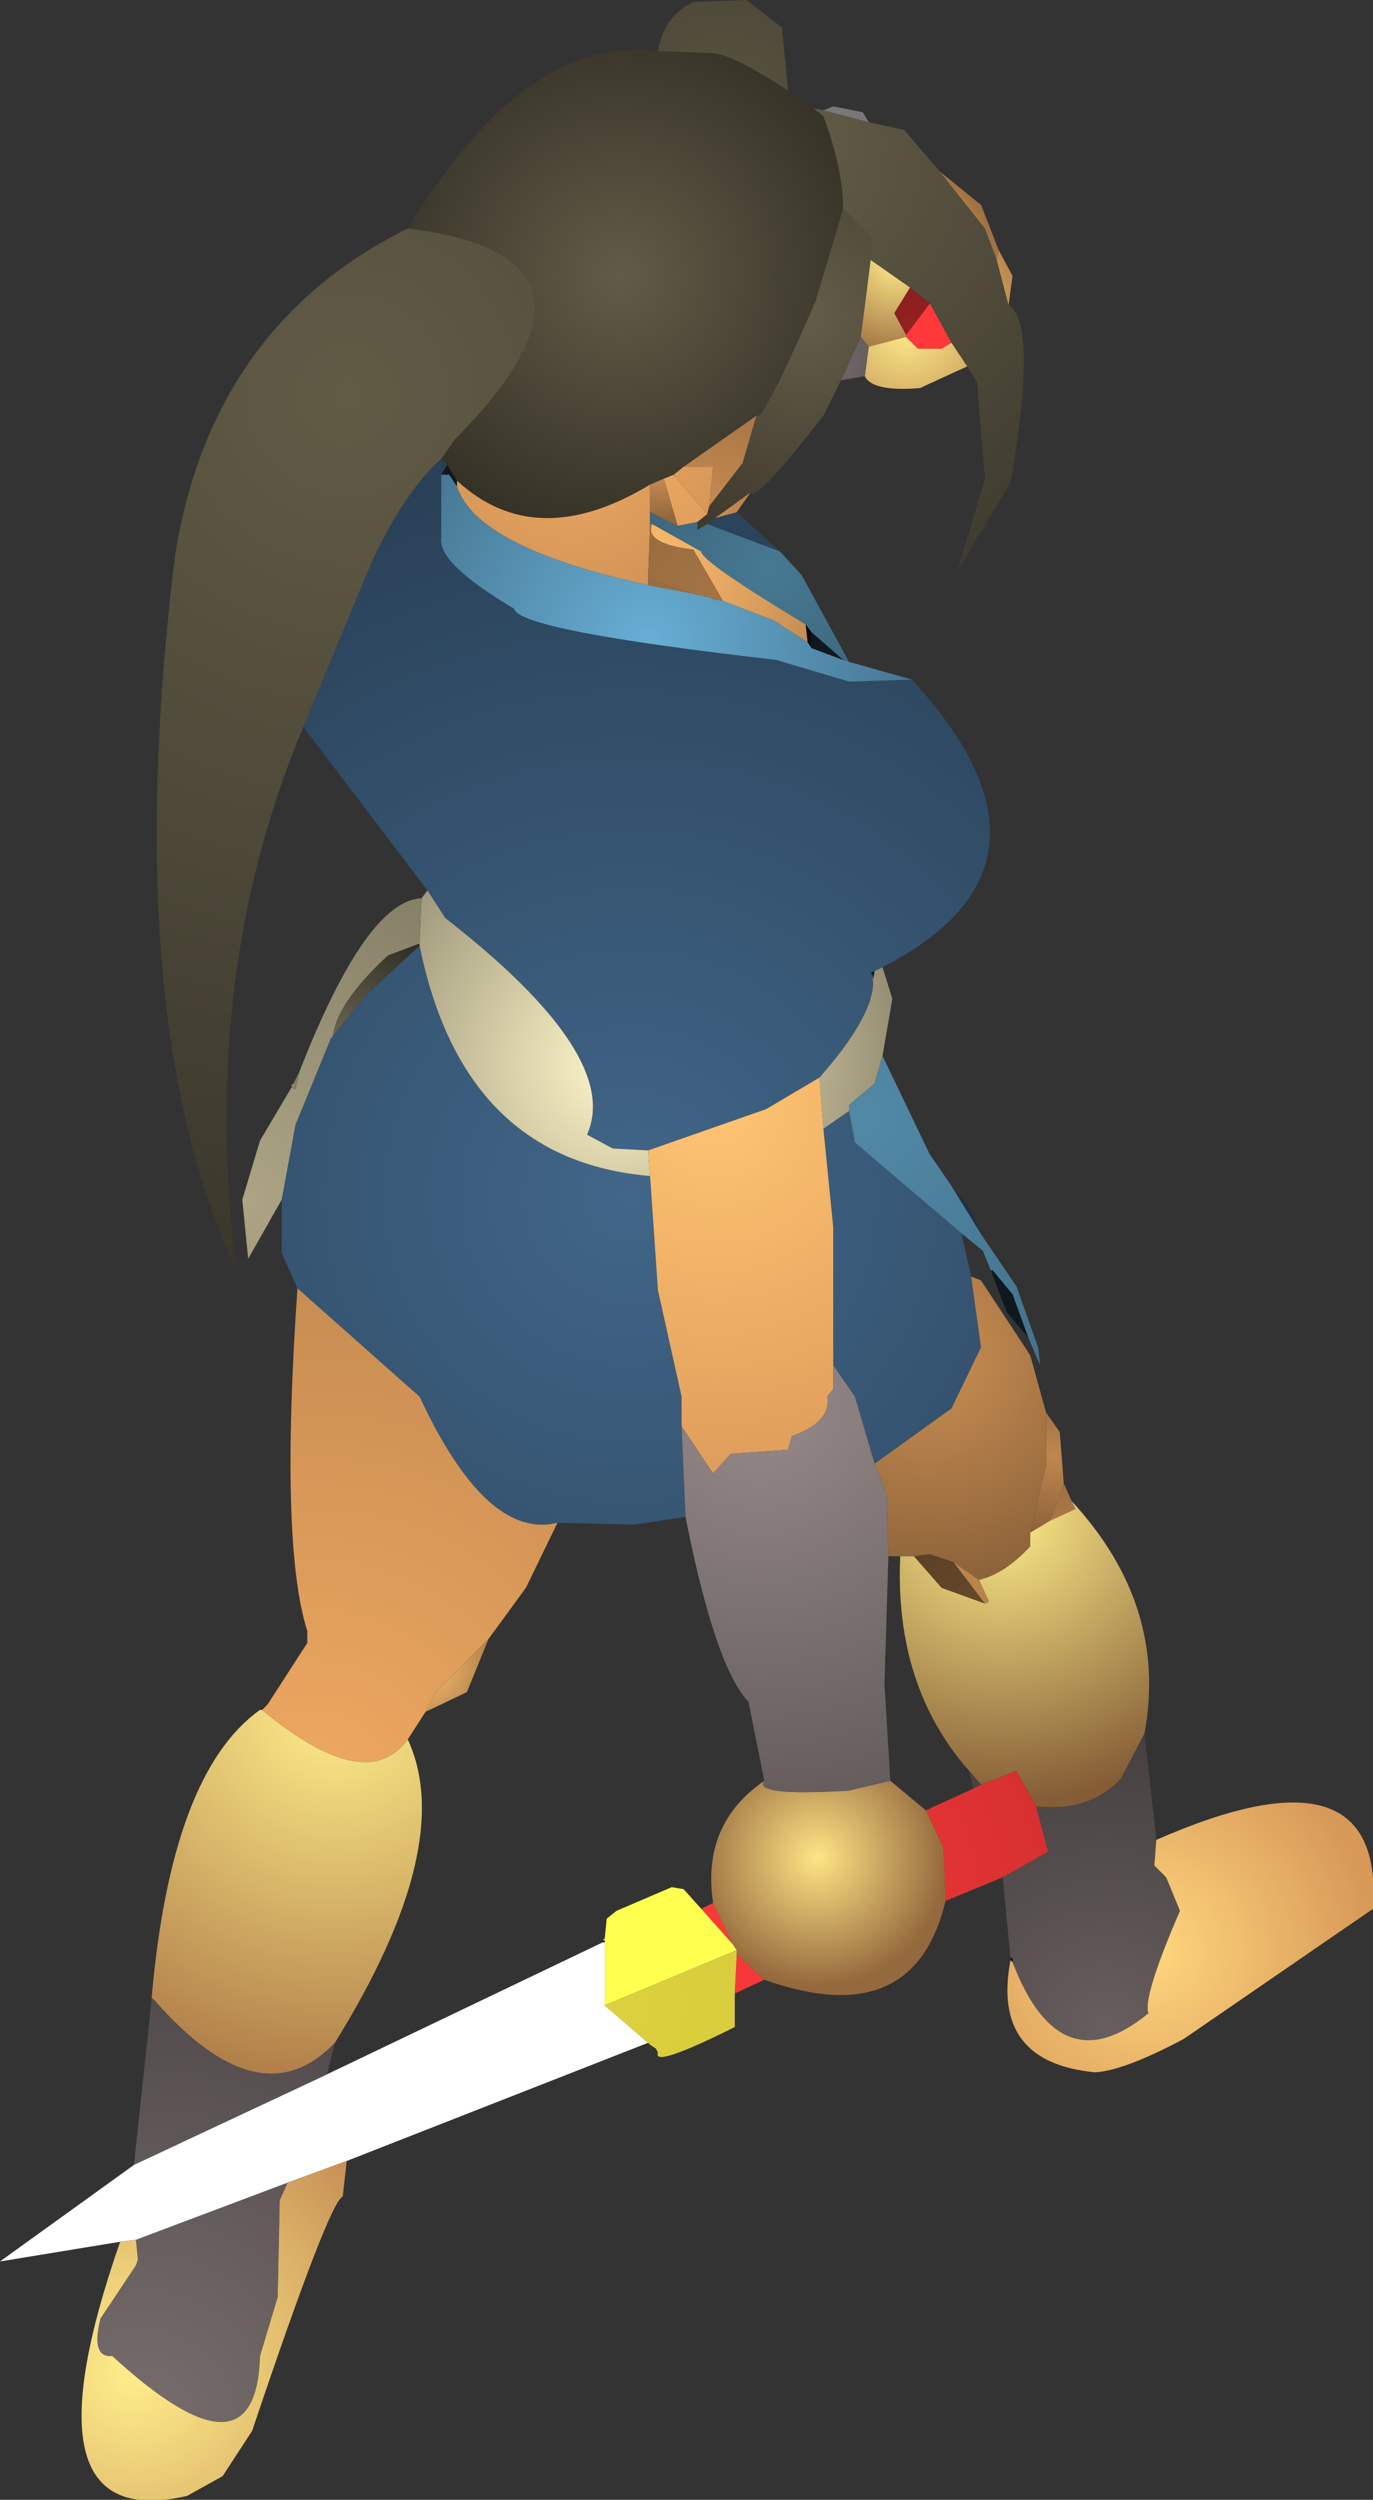 <?xml version="1.0" encoding="UTF-8" standalone="no"?>
<svg xmlns:ffdec="https://www.free-decompiler.com/flash" xmlns:xlink="http://www.w3.org/1999/xlink" ffdec:objectType="shape" height="63.45px" width="34.85px" xmlns="http://www.w3.org/2000/svg">
  <rect width="100%" height="100%" fill="#333333" stroke="none"/>
  <g transform="matrix(1.0, 0.0, 0.0, 1.0, 8.95, 62.15)">
    <path d="M11.05 -59.85 Q9.6 -60.8 9.1 -60.8 L7.75 -60.85 Q7.9 -61.75 8.65 -62.1 L10.0 -62.15 10.9 -61.45 11.05 -59.85" fill="url(#gradient0)" fill-rule="evenodd" stroke="none"/>
    <path d="M7.75 -60.85 L9.1 -60.8 Q9.6 -60.8 11.05 -59.85 L11.7 -59.4 11.95 -59.2 Q12.45 -57.85 12.45 -56.85 L11.75 -54.5 Q10.4 -51.4 10.25 -51.6 L8.4 -50.3 8.15 -50.1 7.9 -50.0 7.55 -49.85 Q4.65 -48.1 2.65 -49.95 L2.4 -50.35 2.25 -50.5 2.6 -51.0 Q7.2 -55.65 1.4 -56.35 4.4 -61.3 7.75 -60.85" fill="url(#gradient1)" fill-rule="evenodd" stroke="none"/>
    <path d="M1.4 -56.35 Q7.2 -55.65 2.6 -51.0 L2.25 -50.5 Q1.3 -49.65 0.45 -47.8 L-1.25 -43.7 Q-3.9 -37.4 -2.95 -29.9 -5.95 -36.35 -4.5 -48.1 -3.55 -53.9 1.4 -56.35" fill="url(#gradient2)" fill-rule="evenodd" stroke="none"/>
    <path d="M2.25 -50.5 L2.4 -50.35 2.25 -50.1 2.25 -48.5 Q2.15 -47.85 4.1 -46.7 4.2 -46.15 10.75 -45.4 L12.6 -44.85 14.2 -44.9 Q18.5 -40.2 13.45 -37.6 L13.25 -37.5 13.15 -37.45 13.2 -37.4 Q13.35 -36.5 11.85 -34.8 L10.5 -34.0 7.5 -32.95 6.6 -33.0 5.95 -33.35 Q6.85 -35.35 2.35 -38.85 L1.9 -39.55 -1.25 -43.7 0.45 -47.8 Q1.3 -49.65 2.25 -50.5 M9.75 -49.15 L10.85 -48.15 9.0 -48.85 9.2 -49.0 9.75 -49.15 M15.45 -30.85 L15.7 -29.75 15.95 -27.95 15.2 -26.4 13.25 -25.0 12.75 -26.7 12.2 -27.5 12.2 -31.0 11.95 -33.5 12.6 -33.95 12.75 -33.15 15.45 -30.85 M-1.4 -29.45 L-1.8 -30.35 -1.8 -31.7 -1.45 -33.6 -0.55 -35.8 -0.5 -35.85 0.35 -36.9 1.7 -38.15 Q2.8 -32.7 7.55 -32.3 L7.75 -29.4 8.35 -26.7 8.35 -25.95 8.45 -23.65 7.15 -23.45 5.2 -23.5 Q3.4 -23.05 1.7 -26.7 L-1.4 -29.45" fill="url(#gradient3)" fill-rule="evenodd" stroke="none"/>
    <path d="M12.45 -56.85 Q12.45 -57.85 11.95 -59.2 L11.7 -59.4 11.95 -59.35 13.1 -59.05 14.0 -58.85 14.9 -57.8 16.05 -56.35 16.35 -55.55 16.65 -54.4 Q17.4 -53.95 16.7 -49.9 L15.35 -47.65 16.05 -50.0 15.85 -52.45 15.6 -52.85 15.2 -53.45 14.65 -54.45 14.15 -54.85 13.15 -55.55 13.15 -56.15 12.45 -56.85" fill="url(#gradient4)" fill-rule="evenodd" stroke="none"/>
    <path d="M10.25 -51.6 Q10.4 -51.4 11.75 -54.5 L12.45 -56.85 13.15 -56.15 13.15 -55.55 12.9 -53.6 12.4 -52.5 11.95 -51.6 Q10.2 -49.35 10.1 -49.65 L9.2 -49.0 9.0 -48.85 8.75 -48.7 8.75 -48.9 9.0 -49.1 9.05 -49.3 9.9 -50.4 10.25 -51.6" fill="url(#gradient5)" fill-rule="evenodd" stroke="none"/>
    <path d="M8.4 -50.3 L10.25 -51.6 9.9 -50.4 9.05 -49.3 9.15 -50.3 8.4 -50.3 M10.1 -49.65 L9.75 -49.15 9.2 -49.0 10.1 -49.65" fill="url(#gradient6)" fill-rule="evenodd" stroke="none"/>
    <path d="M8.15 -50.1 L8.4 -50.3 9.15 -50.3 9.05 -49.3 9.0 -49.1 8.15 -50.1" fill="url(#gradient7)" fill-rule="evenodd" stroke="none"/>
    <path d="M11.95 -59.35 L12.2 -59.45 12.95 -59.3 13.1 -59.05 11.95 -59.35" fill="url(#gradient8)" fill-rule="evenodd" stroke="none"/>
    <path d="M14.9 -57.8 L15.95 -56.95 16.4 -55.8 16.35 -55.55 16.05 -56.35 14.9 -57.8 M13.15 -55.55 L14.15 -54.85 13.75 -54.2 14.05 -53.65 14.05 -53.6 13.1 -53.35 12.9 -53.6 13.15 -55.55" fill="url(#gradient9)" fill-rule="evenodd" stroke="none"/>
    <path d="M16.4 -55.8 L16.75 -55.15 16.65 -54.4 16.35 -55.55 16.4 -55.8 M15.6 -52.85 L14.4 -52.3 Q13.2 -52.2 13.0 -52.6 L13.1 -53.35 14.05 -53.6 14.35 -53.3 14.95 -53.3 15.2 -53.45 15.6 -52.85" fill="url(#gradient10)" fill-rule="evenodd" stroke="none"/>
    <path d="M13.0 -52.6 L12.4 -52.5 12.9 -53.6 13.1 -53.35 13.0 -52.6" fill="url(#gradient11)" fill-rule="evenodd" stroke="none"/>
    <path d="M14.65 -54.45 L15.2 -53.45 14.95 -53.3 14.35 -53.3 14.05 -53.6 14.05 -53.65 14.65 -54.45" fill="url(#gradient12)" fill-rule="evenodd" stroke="none"/>
    <path d="M14.15 -54.85 L14.65 -54.45 14.05 -53.65 13.75 -54.2 14.15 -54.85" fill="url(#gradient13)" fill-rule="evenodd" stroke="none"/>
    <path d="M2.4 -50.35 L2.65 -49.95 2.65 -49.8 2.45 -50.1 2.25 -50.1 2.4 -50.35" fill="url(#gradient14)" fill-rule="evenodd" stroke="none"/>
    <path d="M2.65 -49.95 Q4.65 -48.1 7.55 -49.85 L7.55 -49.15 7.55 -48.85 7.5 -47.45 7.5 -47.3 Q3.15 -48.25 2.65 -49.8 L2.65 -49.95" fill="url(#gradient15)" fill-rule="evenodd" stroke="none"/>
    <path d="M12.6 -45.35 L14.2 -44.9 12.6 -44.85 10.75 -45.4 Q4.2 -46.15 4.1 -46.7 2.15 -47.85 2.25 -48.5 L2.25 -50.1 2.45 -50.1 2.65 -49.8 Q3.15 -48.25 7.5 -47.3 L8.55 -47.1 8.6 -47.1 8.75 -47.05 8.85 -47.05 8.95 -47.0 9.05 -47.0 9.15 -46.95 9.4 -46.9 10.7 -46.4 11.55 -45.85 11.65 -45.7 12.45 -45.4 12.6 -45.35" fill="url(#gradient16)" fill-rule="evenodd" stroke="none"/>
    <path d="M7.9 -50.0 L8.15 -50.1 9.0 -49.1 8.75 -48.9 8.25 -48.8 7.9 -50.0" fill="url(#gradient17)" fill-rule="evenodd" stroke="none"/>
    <path d="M7.55 -49.85 L7.9 -50.0 8.25 -48.8 7.55 -49.15 7.55 -49.85" fill="url(#gradient18)" fill-rule="evenodd" stroke="none"/>
    <path d="M10.85 -48.15 L11.4 -47.55 12.6 -45.35 12.45 -45.4 11.65 -46.1 11.5 -46.3 Q8.85 -47.9 8.85 -48.15 L7.6 -48.85 7.55 -48.85 7.55 -49.15 8.25 -48.8 8.75 -48.9 8.75 -48.7 9.0 -48.85 10.85 -48.15" fill="url(#gradient19)" fill-rule="evenodd" stroke="none"/>
    <path d="M9.4 -46.9 L9.15 -46.95 9.05 -47.0 8.95 -47.0 8.85 -47.05 8.75 -47.05 8.6 -47.1 8.55 -47.1 7.5 -47.45 7.55 -48.85 7.6 -48.85 Q7.4 -48.35 8.65 -48.2 L9.4 -46.9" fill="url(#gradient20)" fill-rule="evenodd" stroke="none"/>
    <path d="M8.55 -47.1 L7.5 -47.3 7.5 -47.45 8.55 -47.1" fill="url(#gradient21)" fill-rule="evenodd" stroke="none"/>
    <path d="M11.5 -46.3 L11.55 -45.85 10.7 -46.4 9.4 -46.9 8.65 -48.2 Q7.4 -48.35 7.6 -48.85 L8.85 -48.15 Q8.85 -47.9 11.5 -46.3" fill="url(#gradient22)" fill-rule="evenodd" stroke="none"/>
    <path d="M11.65 -46.1 L11.65 -45.7 11.55 -45.85 11.5 -46.3 11.65 -46.1" fill="url(#gradient23)" fill-rule="evenodd" stroke="none"/>
    <path d="M11.65 -45.7 L11.65 -46.1 12.45 -45.4 11.65 -45.7 M13.25 -37.5 L13.2 -37.2 13.2 -37.4 13.15 -37.45 13.25 -37.5" fill="url(#gradient24)" fill-rule="evenodd" stroke="none"/>
    <path d="M13.45 -37.6 L13.7 -36.8 13.45 -35.35 13.25 -34.65 12.6 -34.1 12.6 -33.95 11.95 -33.5 11.85 -34.8 Q13.35 -36.5 13.2 -37.4 L13.2 -37.2 13.25 -37.5 13.45 -37.6 M1.75 -39.35 L1.9 -39.55 2.35 -38.85 Q6.85 -35.35 5.95 -33.35 L6.6 -33.0 7.5 -32.95 7.55 -32.3 Q2.8 -32.7 1.7 -38.15 L1.7 -38.2 1.75 -39.35" fill="url(#gradient25)" fill-rule="evenodd" stroke="none"/>
    <path d="M-1.8 -31.7 L-2.65 -30.2 -2.8 -31.7 -2.35 -33.2 -1.55 -34.55 -1.45 -34.5 -1.35 -34.95 Q0.35 -39.3 1.75 -39.35 L1.7 -38.2 0.9 -37.9 Q-0.4 -36.7 -0.5 -35.85 L-0.55 -35.8 -1.45 -33.6 -1.8 -31.7 M-1.55 -34.6 L-1.5 -34.65 -1.45 -34.55 -1.55 -34.6" fill="url(#gradient26)" fill-rule="evenodd" stroke="none"/>
    <path d="M-1.55 -34.55 L-1.55 -34.6 -1.45 -34.55 -1.5 -34.65 -1.35 -34.95 -1.45 -34.5 -1.55 -34.55 M1.7 -38.2 L1.7 -38.15 0.35 -36.9 -0.5 -35.85 Q-0.4 -36.7 0.9 -37.9 L1.7 -38.2" fill="url(#gradient27)" fill-rule="evenodd" stroke="none"/>
    <path d="M7.55 -32.3 L7.5 -32.95 10.5 -34.0 11.85 -34.8 11.95 -33.5 12.2 -31.0 12.2 -27.5 12.2 -26.9 12.05 -26.7 Q12.15 -26.05 11.15 -25.7 L11.05 -25.35 9.6 -25.25 9.15 -24.75 8.35 -25.95 8.35 -26.7 7.75 -29.4 7.55 -32.3" fill="url(#gradient28)" fill-rule="evenodd" stroke="none"/>
    <path d="M13.45 -35.35 L14.65 -32.85 15.2 -32.05 16.0 -30.75 16.85 -29.5 17.4 -27.95 17.45 -27.5 17.15 -28.2 16.75 -29.3 16.25 -29.9 16.2 -29.9 16.0 -30.4 15.45 -30.85 12.75 -33.15 12.6 -33.95 12.6 -34.1 13.25 -34.65 13.45 -35.35" fill="url(#gradient29)" fill-rule="evenodd" stroke="none"/>
    <path d="M15.7 -29.75 L15.95 -29.65 17.2 -27.75 17.6 -26.3 17.6 -24.95 17.2 -23.25 17.2 -22.9 Q16.55 -22.2 15.9 -22.05 L15.25 -22.5 14.65 -22.7 14.25 -22.65 13.9 -22.65 13.6 -22.65 13.55 -24.25 13.25 -25.0 15.2 -26.4 15.95 -27.95 15.7 -29.75" fill="url(#gradient30)" fill-rule="evenodd" stroke="none"/>
    <path d="M8.45 -23.65 L8.35 -25.95 9.15 -24.75 9.6 -25.25 11.05 -25.35 11.15 -25.7 Q12.15 -26.05 12.05 -26.7 L12.2 -26.9 12.2 -27.5 12.75 -26.7 13.25 -25.0 13.55 -24.25 13.6 -22.65 13.5 -19.4 13.65 -16.95 12.6 -16.7 Q10.15 -16.55 10.45 -16.95 L10.05 -18.95 Q9.2 -19.85 8.45 -23.65" fill="url(#gradient31)" fill-rule="evenodd" stroke="none"/>
    <path d="M-2.15 -18.9 L-1.15 -20.45 -1.15 -20.75 Q-1.85 -22.95 -1.4 -29.45 L1.7 -26.7 Q3.4 -23.05 5.2 -23.5 L4.4 -21.85 3.45 -20.55 2.1 -19.2 1.85 -18.7 1.4 -18.0 Q0.35 -16.55 -2.3 -18.75 L-2.15 -18.9" fill="url(#gradient32)" fill-rule="evenodd" stroke="none"/>
    <path d="M15.2 -32.05 L15.7 -31.45 16.0 -30.75 15.2 -32.05" fill="url(#gradient33)" fill-rule="evenodd" stroke="none"/>
    <path d="M17.15 -28.2 L16.6 -28.85 16.2 -29.9 16.25 -29.9 16.75 -29.3 17.15 -28.2" fill="url(#gradient34)" fill-rule="evenodd" stroke="none"/>
    <path d="M-2.35 -18.75 L-2.15 -18.9 -2.3 -18.75 -2.35 -18.75" fill="url(#gradient35)" fill-rule="evenodd" stroke="none"/>
    <path d="M-5.1 -11.45 Q-4.6 -17.15 -2.35 -18.75 L-2.3 -18.75 Q0.35 -16.55 1.4 -18.0 2.65 -15.3 -0.45 -10.3 -2.35 -8.3 -5.05 -11.4 L-5.1 -11.45" fill="url(#gradient36)" fill-rule="evenodd" stroke="none"/>
    <path d="M-5.1 -11.4 L-5.1 -11.45 -5.05 -11.4 -5.1 -11.4" fill="url(#gradient37)" fill-rule="evenodd" stroke="none"/>
    <path d="M-5.55 -7.2 L-5.1 -11.4 -5.05 -11.4 Q-2.35 -8.3 -0.45 -10.3 L-0.65 -9.5 -0.75 -9.45 -5.55 -7.2 M-1.65 -6.75 L-1.85 -6.3 -1.9 -3.85 -2.35 -2.35 Q-2.45 1.0 -6.1 -2.35 -6.65 -2.3 -6.4 -3.3 L-5.5 -4.65 -5.45 -4.8 -5.5 -5.3 -1.65 -6.75" fill="url(#gradient38)" fill-rule="evenodd" stroke="none"/>
    <path d="M17.6 -26.3 L17.95 -25.8 18.05 -24.5 18.05 -24.45 17.7 -23.55 17.2 -23.25 17.6 -24.95 17.6 -26.3" fill="url(#gradient39)" fill-rule="evenodd" stroke="none"/>
    <path d="M18.05 -24.5 L18.25 -24.05 18.35 -23.85 17.7 -23.55 18.05 -24.45 18.05 -24.5" fill="url(#gradient40)" fill-rule="evenodd" stroke="none"/>
    <path d="M18.25 -24.05 Q20.7 -21.4 20.1 -18.15 L19.5 -17.0 Q18.7 -16.15 17.35 -16.3 L16.85 -17.2 15.95 -16.85 15.65 -17.2 Q13.75 -19.35 13.9 -22.65 L14.25 -22.65 14.95 -21.85 16.05 -21.45 16.15 -21.5 15.9 -22.05 Q16.55 -22.2 17.2 -22.9 L17.2 -23.25 17.7 -23.55 18.35 -23.85 18.25 -24.05" fill="url(#gradient41)" fill-rule="evenodd" stroke="none"/>
    <path d="M14.25 -22.65 L14.65 -22.7 15.25 -22.5 16.05 -21.45 14.95 -21.85 14.25 -22.65" fill="url(#gradient42)" fill-rule="evenodd" stroke="none"/>
    <path d="M15.25 -22.5 L15.9 -22.05 16.15 -21.5 16.05 -21.45 15.25 -22.5" fill="url(#gradient43)" fill-rule="evenodd" stroke="none"/>
    <path d="M20.1 -18.15 L20.4 -15.45 20.35 -14.8 20.65 -14.5 21.0 -13.65 Q20.05 -11.45 20.2 -11.05 17.95 -9.2 16.75 -12.35 L16.75 -12.45 16.7 -12.45 16.5 -14.5 17.65 -15.15 17.35 -16.3 Q18.7 -16.15 19.5 -17.0 L20.1 -18.15 M15.95 -16.85 L15.75 -16.75 15.65 -17.2 15.95 -16.85" fill="url(#gradient44)" fill-rule="evenodd" stroke="none"/>
    <path d="M16.5 -14.5 L15.05 -13.9 15.0 -15.25 14.55 -16.2 15.75 -16.75 15.95 -16.85 16.85 -17.2 17.35 -16.3 17.65 -15.15 16.5 -14.5 M10.45 -11.9 L9.7 -11.55 9.75 -12.55 10.45 -11.9 M8.85 -13.7 L9.15 -13.85 9.65 -12.8 8.85 -13.7" fill="url(#gradient45)" fill-rule="evenodd" stroke="none"/>
    <path d="M3.45 -20.55 L2.9 -19.2 1.85 -18.7 2.1 -19.2 3.45 -20.55" fill="url(#gradient46)" fill-rule="evenodd" stroke="none"/>
    <path d="M15.05 -13.9 Q14.25 -10.55 10.45 -11.9 L9.75 -12.55 9.75 -12.65 9.65 -12.8 9.15 -13.85 Q8.85 -15.85 10.45 -16.95 10.15 -16.55 12.6 -16.7 L13.65 -16.95 14.55 -16.2 15.0 -15.25 15.05 -13.9" fill="url(#gradient47)" fill-rule="evenodd" stroke="none"/>
    <path d="M6.4 -12.95 L6.45 -13.45 6.7 -13.65 8.1 -14.25 8.4 -14.2 8.85 -13.7 9.65 -12.8 9.75 -12.65 6.4 -11.25 6.4 -12.85 6.4 -12.9 6.4 -12.95" fill="url(#gradient48)" fill-rule="evenodd" stroke="none"/>
    <path d="M6.35 -12.9 L6.4 -12.95 6.4 -12.9 6.35 -12.9" fill="url(#gradient49)" fill-rule="evenodd" stroke="none"/>
    <path d="M6.35 -12.85 L6.35 -12.9 6.4 -12.9 6.4 -12.85 6.35 -12.85" fill="url(#gradient50)" fill-rule="evenodd" stroke="none"/>
    <path d="M7.5 -10.3 L-0.15 -7.3 -1.65 -6.75 -5.5 -5.3 -5.9 -5.25 -8.95 -4.75 -5.55 -7.2 -0.75 -9.45 -0.65 -9.5 6.35 -12.85 6.4 -12.85 6.4 -11.25 7.5 -10.3" fill="url(#gradient51)" fill-rule="evenodd" stroke="none"/>
    <path d="M20.4 -15.45 Q26.2 -18.0 25.9 -13.7 L21.1 -10.4 Q19.6 -9.6 18.85 -9.55 16.2 -9.8 16.7 -12.4 L16.75 -12.35 Q17.95 -9.2 20.2 -11.05 20.05 -11.45 21.0 -13.65 L20.65 -14.5 20.35 -14.8 20.4 -15.45" fill="url(#gradient52)" fill-rule="evenodd" stroke="none"/>
    <path d="M16.7 -12.4 L16.7 -12.45 16.75 -12.45 16.75 -12.35 16.7 -12.4" fill="url(#gradient53)" fill-rule="evenodd" stroke="none"/>
    <path d="M9.7 -11.55 L9.7 -10.7 Q7.6 -9.65 7.75 -10.05 L7.7 -10.15 7.55 -10.25 7.5 -10.3 6.4 -11.25 9.75 -12.65 9.75 -12.55 9.7 -11.55" fill="url(#gradient54)" fill-rule="evenodd" stroke="none"/>
    <path d="M-0.15 -7.3 L-0.25 -6.4 Q-0.6 -6.25 -2.55 -0.45 L-3.3 0.7 -4.2 1.2 Q-8.5 2.2 -5.9 -5.25 L-5.5 -5.3 -5.45 -4.8 -5.5 -4.65 -6.4 -3.3 Q-6.65 -2.3 -6.1 -2.35 -2.45 1.0 -2.35 -2.35 L-1.9 -3.85 -1.85 -6.3 -1.65 -6.75 -0.15 -7.3" fill="url(#gradient55)" fill-rule="evenodd" stroke="none"/>
  </g>
  <defs>
    <radialGradient cx="0" cy="0" gradientTransform="matrix(0.004, 0.0, 0.0, 0.004, 9.45, -59.25)" gradientUnits="userSpaceOnUse" id="gradient0" r="819.2" spreadMethod="pad">
      <stop offset="0.0" stop-color="#595441"/>
      <stop offset="1.0" stop-color="#4e4838"/>
    </radialGradient>
    <radialGradient cx="0" cy="0" gradientTransform="matrix(0.009, 0.0, 0.0, 0.009, 6.8, -55.15)" gradientUnits="userSpaceOnUse" id="gradient1" r="819.2" spreadMethod="pad">
      <stop offset="0.0" stop-color="#625b47"/>
      <stop offset="1.0" stop-color="#302d23"/>
    </radialGradient>
    <radialGradient cx="0" cy="0" gradientTransform="matrix(0.027, 0.0, 0.0, 0.027, -0.15, -52.15)" gradientUnits="userSpaceOnUse" id="gradient2" r="819.2" spreadMethod="pad">
      <stop offset="0.0" stop-color="#615b46"/>
      <stop offset="1.0" stop-color="#3b372b"/>
    </radialGradient>
    <radialGradient cx="0" cy="0" gradientTransform="matrix(0.024, 0.0, 0.0, 0.024, 7.05, -31.8)" gradientUnits="userSpaceOnUse" id="gradient3" r="819.2" spreadMethod="pad">
      <stop offset="0.0" stop-color="#416689"/>
      <stop offset="1.0" stop-color="#283f55"/>
    </radialGradient>
    <radialGradient cx="0" cy="0" gradientTransform="matrix(0.015, 0.0, 0.0, 0.015, 10.15, -58.5)" gradientUnits="userSpaceOnUse" id="gradient4" r="819.2" spreadMethod="pad">
      <stop offset="0.0" stop-color="#645e49"/>
      <stop offset="1.0" stop-color="#3e3a2d"/>
    </radialGradient>
    <radialGradient cx="0" cy="0" gradientTransform="matrix(0.007, 0.0, 0.0, 0.007, 11.45, -54.15)" gradientUnits="userSpaceOnUse" id="gradient5" r="819.2" spreadMethod="pad">
      <stop offset="0.0" stop-color="#645d49"/>
      <stop offset="1.0" stop-color="#3f3a2d"/>
    </radialGradient>
    <radialGradient cx="0" cy="0" gradientTransform="matrix(0.004, 0.0, 0.0, 0.004, 9.0, -49.05)" gradientUnits="userSpaceOnUse" id="gradient6" r="819.2" spreadMethod="pad">
      <stop offset="0.0" stop-color="#c88d52"/>
      <stop offset="1.0" stop-color="#a27243"/>
    </radialGradient>
    <radialGradient cx="0" cy="0" gradientTransform="matrix(0.003, 0.0, 0.0, 0.003, 7.7, -50.6)" gradientUnits="userSpaceOnUse" id="gradient7" r="819.2" spreadMethod="pad">
      <stop offset="0.0" stop-color="#e3a05d"/>
      <stop offset="1.0" stop-color="#d39556"/>
    </radialGradient>
    <radialGradient cx="0" cy="0" gradientTransform="matrix(0.005, 0.0, 0.0, 0.005, 14.95, -56.95)" gradientUnits="userSpaceOnUse" id="gradient8" r="819.2" spreadMethod="pad">
      <stop offset="0.0" stop-color="#7c7c7c"/>
      <stop offset="1.0" stop-color="#777777"/>
    </radialGradient>
    <radialGradient cx="0" cy="0" gradientTransform="matrix(0.003, 0.0, 0.0, 0.003, 13.8, -55.55)" gradientUnits="userSpaceOnUse" id="gradient9" r="819.2" spreadMethod="pad">
      <stop offset="0.0" stop-color="#ffeb89"/>
      <stop offset="1.0" stop-color="#a07142"/>
    </radialGradient>
    <radialGradient cx="0" cy="0" gradientTransform="matrix(0.004, 0.0, 0.0, 0.004, 14.1, -53.8)" gradientUnits="userSpaceOnUse" id="gradient10" r="819.2" spreadMethod="pad">
      <stop offset="0.0" stop-color="#ffeb89"/>
      <stop offset="1.0" stop-color="#b37e49"/>
    </radialGradient>
    <radialGradient cx="0" cy="0" gradientTransform="matrix(0.006, 0.0, 0.0, 0.006, 9.5, -53.55)" gradientUnits="userSpaceOnUse" id="gradient11" r="819.2" spreadMethod="pad">
      <stop offset="0.0" stop-color="#928585"/>
      <stop offset="1.0" stop-color="#585050"/>
    </radialGradient>
    <radialGradient cx="0" cy="0" gradientTransform="matrix(0.002, 0.0, 0.0, 0.002, 14.85, -53.4)" gradientUnits="userSpaceOnUse" id="gradient12" r="819.2" spreadMethod="pad">
      <stop offset="0.0" stop-color="#ff3939"/>
      <stop offset="1.0" stop-color="#ff3939"/>
    </radialGradient>
    <radialGradient cx="0" cy="0" gradientTransform="matrix(0.001, 0.0, 0.0, 0.001, 14.15, -53.95)" gradientUnits="userSpaceOnUse" id="gradient13" r="819.2" spreadMethod="pad">
      <stop offset="0.0" stop-color="#932121"/>
      <stop offset="1.0" stop-color="#8b1f1f"/>
    </radialGradient>
    <radialGradient cx="0" cy="0" gradientTransform="matrix(0.002, 0.0, 0.0, 0.002, 2.25, -48.9)" gradientUnits="userSpaceOnUse" id="gradient14" r="819.2" spreadMethod="pad">
      <stop offset="0.0" stop-color="#0e181e"/>
      <stop offset="1.0" stop-color="#0e181e"/>
    </radialGradient>
    <radialGradient cx="0" cy="0" gradientTransform="matrix(0.005, 0.0, 0.0, 0.005, 5.55, -50.8)" gradientUnits="userSpaceOnUse" id="gradient15" r="819.2" spreadMethod="pad">
      <stop offset="0.0" stop-color="#eea862"/>
      <stop offset="1.0" stop-color="#d19356"/>
    </radialGradient>
    <radialGradient cx="0" cy="0" gradientTransform="matrix(0.008, 0.0, 0.0, 0.008, 7.5, -45.9)" gradientUnits="userSpaceOnUse" id="gradient16" r="819.2" spreadMethod="pad">
      <stop offset="0.0" stop-color="#67aed5"/>
      <stop offset="1.0" stop-color="#487994"/>
    </radialGradient>
    <radialGradient cx="0" cy="0" gradientTransform="matrix(0.003, 0.0, 0.0, 0.003, 7.7, -50.6)" gradientUnits="userSpaceOnUse" id="gradient17" r="819.2" spreadMethod="pad">
      <stop offset="0.0" stop-color="#eca661"/>
      <stop offset="1.0" stop-color="#df9d5c"/>
    </radialGradient>
    <radialGradient cx="0" cy="0" gradientTransform="matrix(0.002, 0.0, 0.0, 0.002, 7.7, -50.6)" gradientUnits="userSpaceOnUse" id="gradient18" r="819.2" spreadMethod="pad">
      <stop offset="0.0" stop-color="#e3a05d"/>
      <stop offset="1.0" stop-color="#92673c"/>
    </radialGradient>
    <radialGradient cx="0" cy="0" gradientTransform="matrix(0.005, 0.0, 0.0, 0.005, 10.6, -47.7)" gradientUnits="userSpaceOnUse" id="gradient19" r="819.2" spreadMethod="pad">
      <stop offset="0.0" stop-color="#477993"/>
      <stop offset="1.0" stop-color="#3b6379"/>
    </radialGradient>
    <radialGradient cx="0" cy="0" gradientTransform="matrix(0.005, 0.0, 0.0, 0.005, 9.05, -47.05)" gradientUnits="userSpaceOnUse" id="gradient20" r="819.2" spreadMethod="pad">
      <stop offset="0.0" stop-color="#a37343"/>
      <stop offset="1.0" stop-color="#92673c"/>
    </radialGradient>
    <radialGradient cx="0" cy="0" gradientTransform="matrix(0.004, 0.0, 0.0, 0.004, 9.05, -47.05)" gradientUnits="userSpaceOnUse" id="gradient21" r="819.2" spreadMethod="pad">
      <stop offset="0.0" stop-color="#a37343"/>
      <stop offset="1.0" stop-color="#8e643a"/>
    </radialGradient>
    <radialGradient cx="0" cy="0" gradientTransform="matrix(0.006, 0.0, 0.0, 0.006, 7.4, -47.9)" gradientUnits="userSpaceOnUse" id="gradient22" r="819.2" spreadMethod="pad">
      <stop offset="0.0" stop-color="#ffbe6f"/>
      <stop offset="1.0" stop-color="#c38a50"/>
    </radialGradient>
    <radialGradient cx="0" cy="0" gradientTransform="matrix(0.02, 0.0, 0.0, 0.02, 11.3, -46.25)" gradientUnits="userSpaceOnUse" id="gradient23" r="819.2" spreadMethod="pad">
      <stop offset="0.0" stop-color="#080c10"/>
      <stop offset="1.0" stop-color="#080c10"/>
    </radialGradient>
    <radialGradient cx="0" cy="0" gradientTransform="matrix(0.013, 0.0, 0.0, 0.013, 11.55, -47.15)" gradientUnits="userSpaceOnUse" id="gradient24" r="819.2" spreadMethod="pad">
      <stop offset="0.0" stop-color="#0e181e"/>
      <stop offset="1.0" stop-color="#0e181e"/>
    </radialGradient>
    <radialGradient cx="0" cy="0" gradientTransform="matrix(0.009, 0.0, 0.0, 0.009, 6.7, -35.15)" gradientUnits="userSpaceOnUse" id="gradient25" r="819.2" spreadMethod="pad">
      <stop offset="0.0" stop-color="#fff8ca"/>
      <stop offset="1.0" stop-color="#948c71"/>
    </radialGradient>
    <radialGradient cx="0" cy="0" gradientTransform="matrix(0.012, 0.0, 0.0, 0.012, -2.8, -31.7)" gradientUnits="userSpaceOnUse" id="gradient26" r="819.2" spreadMethod="pad">
      <stop offset="0.0" stop-color="#ada485"/>
      <stop offset="1.0" stop-color="#827c64"/>
    </radialGradient>
    <radialGradient cx="0" cy="0" gradientTransform="matrix(0.007, 0.0, 0.0, 0.007, -1.65, -34.6)" gradientUnits="userSpaceOnUse" id="gradient27" r="819.2" spreadMethod="pad">
      <stop offset="0.0" stop-color="#878068"/>
      <stop offset="1.0" stop-color="#1f1e18"/>
    </radialGradient>
    <radialGradient cx="0" cy="0" gradientTransform="matrix(0.012, 0.0, 0.0, 0.012, 9.2, -34.0)" gradientUnits="userSpaceOnUse" id="gradient28" r="819.2" spreadMethod="pad">
      <stop offset="0.0" stop-color="#ffc472"/>
      <stop offset="1.0" stop-color="#dc9b5a"/>
    </radialGradient>
    <radialGradient cx="0" cy="0" gradientTransform="matrix(0.009, 0.0, 0.0, 0.009, 13.0, -33.8)" gradientUnits="userSpaceOnUse" id="gradient29" r="819.2" spreadMethod="pad">
      <stop offset="0.0" stop-color="#5189a7"/>
      <stop offset="1.0" stop-color="#44738c"/>
    </radialGradient>
    <radialGradient cx="0" cy="0" gradientTransform="matrix(0.008, 0.0, 0.0, 0.008, 14.6, -27.75)" gradientUnits="userSpaceOnUse" id="gradient30" r="819.2" spreadMethod="pad">
      <stop offset="0.0" stop-color="#cb8f53"/>
      <stop offset="1.0" stop-color="#845d36"/>
    </radialGradient>
    <radialGradient cx="0" cy="0" gradientTransform="matrix(0.015, 0.0, 0.0, 0.015, 10.35, -26.6)" gradientUnits="userSpaceOnUse" id="gradient31" r="819.2" spreadMethod="pad">
      <stop offset="0.0" stop-color="#968989"/>
      <stop offset="1.0" stop-color="#5b5353"/>
    </radialGradient>
    <radialGradient cx="0" cy="0" gradientTransform="matrix(0.018, 0.0, 0.0, 0.018, -1.05, -16.4)" gradientUnits="userSpaceOnUse" id="gradient32" r="819.2" spreadMethod="pad">
      <stop offset="0.0" stop-color="#f0a962"/>
      <stop offset="1.0" stop-color="#c2894f"/>
    </radialGradient>
    <radialGradient cx="0" cy="0" gradientTransform="matrix(0.003, 0.0, 0.0, 0.003, 16.05, -30.4)" gradientUnits="userSpaceOnUse" id="gradient33" r="819.2" spreadMethod="pad">
      <stop offset="0.0" stop-color="#213445"/>
      <stop offset="1.0" stop-color="#1e2e3f"/>
    </radialGradient>
    <radialGradient cx="0" cy="0" gradientTransform="matrix(0.003, 0.0, 0.0, 0.003, 16.55, -29.85)" gradientUnits="userSpaceOnUse" id="gradient34" r="819.2" spreadMethod="pad">
      <stop offset="0.0" stop-color="#0e181e"/>
      <stop offset="1.0" stop-color="#0e181e"/>
    </radialGradient>
    <radialGradient cx="0" cy="0" gradientTransform="matrix(0.004, 0.0, 0.0, 0.004, -1.2, -20.6)" gradientUnits="userSpaceOnUse" id="gradient35" r="819.2" spreadMethod="pad">
      <stop offset="0.0" stop-color="#261b10"/>
      <stop offset="1.0" stop-color="#261b10"/>
    </radialGradient>
    <radialGradient cx="0" cy="0" gradientTransform="matrix(0.012, 0.0, 0.0, 0.012, -0.45, -18.85)" gradientUnits="userSpaceOnUse" id="gradient36" r="819.2" spreadMethod="pad">
      <stop offset="0.0" stop-color="#ffee8a"/>
      <stop offset="1.0" stop-color="#ae7b47"/>
    </radialGradient>
    <radialGradient cx="0" cy="0" gradientTransform="matrix(0.011, 0.0, 0.0, 0.011, -5.1, -11.7)" gradientUnits="userSpaceOnUse" id="gradient37" r="819.2" spreadMethod="pad">
      <stop offset="0.0" stop-color="#976b3e"/>
      <stop offset="1.0" stop-color="#261b10"/>
    </radialGradient>
    <radialGradient cx="0" cy="0" gradientTransform="matrix(0.014, 0.0, 0.0, 0.014, -5.4, -0.65)" gradientUnits="userSpaceOnUse" id="gradient38" r="819.2" spreadMethod="pad">
      <stop offset="0.0" stop-color="#776d6d"/>
      <stop offset="1.0" stop-color="#514a4a"/>
    </radialGradient>
    <radialGradient cx="0" cy="0" gradientTransform="matrix(0.003, 0.0, 0.0, 0.003, 17.8, -25.2)" gradientUnits="userSpaceOnUse" id="gradient39" r="819.2" spreadMethod="pad">
      <stop offset="0.0" stop-color="#c0874f"/>
      <stop offset="1.0" stop-color="#7f5934"/>
    </radialGradient>
    <radialGradient cx="0" cy="0" gradientTransform="matrix(0.003, 0.0, 0.0, 0.003, 18.5, -22.45)" gradientUnits="userSpaceOnUse" id="gradient40" r="819.2" spreadMethod="pad">
      <stop offset="0.0" stop-color="#b8824c"/>
      <stop offset="1.0" stop-color="#9b6d3f"/>
    </radialGradient>
    <radialGradient cx="0" cy="0" gradientTransform="matrix(0.009, 0.0, 0.0, 0.009, 16.45, -23.75)" gradientUnits="userSpaceOnUse" id="gradient41" r="819.2" spreadMethod="pad">
      <stop offset="0.0" stop-color="#ffed8a"/>
      <stop offset="1.0" stop-color="#845d36"/>
    </radialGradient>
    <radialGradient cx="0" cy="0" gradientTransform="matrix(0.006, 0.0, 0.0, 0.006, 16.8, -20.65)" gradientUnits="userSpaceOnUse" id="gradient42" r="819.2" spreadMethod="pad">
      <stop offset="0.0" stop-color="#6c4c2c"/>
      <stop offset="1.0" stop-color="#533b22"/>
    </radialGradient>
    <radialGradient cx="0" cy="0" gradientTransform="matrix(0.003, 0.0, 0.0, 0.003, 15.15, -22.7)" gradientUnits="userSpaceOnUse" id="gradient43" r="819.2" spreadMethod="pad">
      <stop offset="0.0" stop-color="#ba834c"/>
      <stop offset="1.0" stop-color="#b9824c"/>
    </radialGradient>
    <radialGradient cx="0" cy="0" gradientTransform="matrix(0.01, 0.0, 0.0, 0.01, 19.15, -10.65)" gradientUnits="userSpaceOnUse" id="gradient44" r="819.2" spreadMethod="pad">
      <stop offset="0.0" stop-color="#675e5e"/>
      <stop offset="1.0" stop-color="#433d3d"/>
    </radialGradient>
    <radialGradient cx="0" cy="0" gradientTransform="matrix(0.012, 0.0, 0.0, 0.012, 8.35, -12.9)" gradientUnits="userSpaceOnUse" id="gradient45" r="819.2" spreadMethod="pad">
      <stop offset="0.0" stop-color="#ff3a3a"/>
      <stop offset="1.0" stop-color="#d63030"/>
    </radialGradient>
    <radialGradient cx="0" cy="0" gradientTransform="matrix(0.003, 0.0, 0.0, 0.003, 1.75, -19.9)" gradientUnits="userSpaceOnUse" id="gradient46" r="819.2" spreadMethod="pad">
      <stop offset="0.0" stop-color="#ffc271"/>
      <stop offset="1.0" stop-color="#94683c"/>
    </radialGradient>
    <radialGradient cx="0" cy="0" gradientTransform="matrix(0.004, 0.0, 0.0, 0.004, 11.8, -15.0)" gradientUnits="userSpaceOnUse" id="gradient47" r="819.2" spreadMethod="pad">
      <stop offset="0.0" stop-color="#ffe485"/>
      <stop offset="1.0" stop-color="#94693d"/>
    </radialGradient>
    <radialGradient cx="0" cy="0" gradientTransform="matrix(0.004, 0.0, 0.0, 0.004, 8.2, -14.35)" gradientUnits="userSpaceOnUse" id="gradient48" r="819.2" spreadMethod="pad">
      <stop offset="0.0" stop-color="#ffff50"/>
      <stop offset="1.0" stop-color="#ffff50"/>
    </radialGradient>
    <radialGradient cx="0" cy="0" gradientTransform="matrix(0.005, 0.0, 0.0, 0.005, 7.9, -10.05)" gradientUnits="userSpaceOnUse" id="gradient49" r="819.2" spreadMethod="pad">
      <stop offset="0.0" stop-color="#ffff50"/>
      <stop offset="1.0" stop-color="#faf549"/>
    </radialGradient>
    <radialGradient cx="0" cy="0" gradientTransform="matrix(0.018, 0.0, 0.0, 0.018, -5.15, -6.5)" gradientUnits="userSpaceOnUse" id="gradient50" r="819.2" spreadMethod="pad">
      <stop offset="0.0" stop-color="#202020"/>
      <stop offset="1.0" stop-color="#202020"/>
    </radialGradient>
    <radialGradient cx="0" cy="0" gradientTransform="matrix(0.018, 0.0, 0.0, 0.018, -5.1, -6.45)" gradientUnits="userSpaceOnUse" id="gradient51" r="819.2" spreadMethod="pad">
      <stop offset="0.0" stop-color="#ffffff"/>
      <stop offset="1.0" stop-color="#ffffff"/>
    </radialGradient>
    <radialGradient cx="0" cy="0" gradientTransform="matrix(0.007, 0.0, 0.0, 0.007, 20.25, -12.65)" gradientUnits="userSpaceOnUse" id="gradient52" r="819.2" spreadMethod="pad">
      <stop offset="0.0" stop-color="#ffd77d"/>
      <stop offset="1.0" stop-color="#d79858"/>
    </radialGradient>
    <radialGradient cx="0" cy="0" gradientTransform="matrix(0.003, 0.0, 0.0, 0.003, 16.55, -13.9)" gradientUnits="userSpaceOnUse" id="gradient53" r="819.2" spreadMethod="pad">
      <stop offset="0.0" stop-color="#121010"/>
      <stop offset="1.0" stop-color="#121010"/>
    </radialGradient>
    <radialGradient cx="0" cy="0" gradientTransform="matrix(0.004, 0.0, 0.0, 0.004, 6.35, -11.3)" gradientUnits="userSpaceOnUse" id="gradient54" r="819.2" spreadMethod="pad">
      <stop offset="0.0" stop-color="#ded13e"/>
      <stop offset="1.0" stop-color="#dacd3d"/>
    </radialGradient>
    <radialGradient cx="0" cy="0" gradientTransform="matrix(0.01, 0.0, 0.0, 0.01, -5.55, -1.95)" gradientUnits="userSpaceOnUse" id="gradient55" r="819.2" spreadMethod="pad">
      <stop offset="0.0" stop-color="#ffee8b"/>
      <stop offset="1.0" stop-color="#c38950"/>
    </radialGradient>
  </defs>
</svg>
